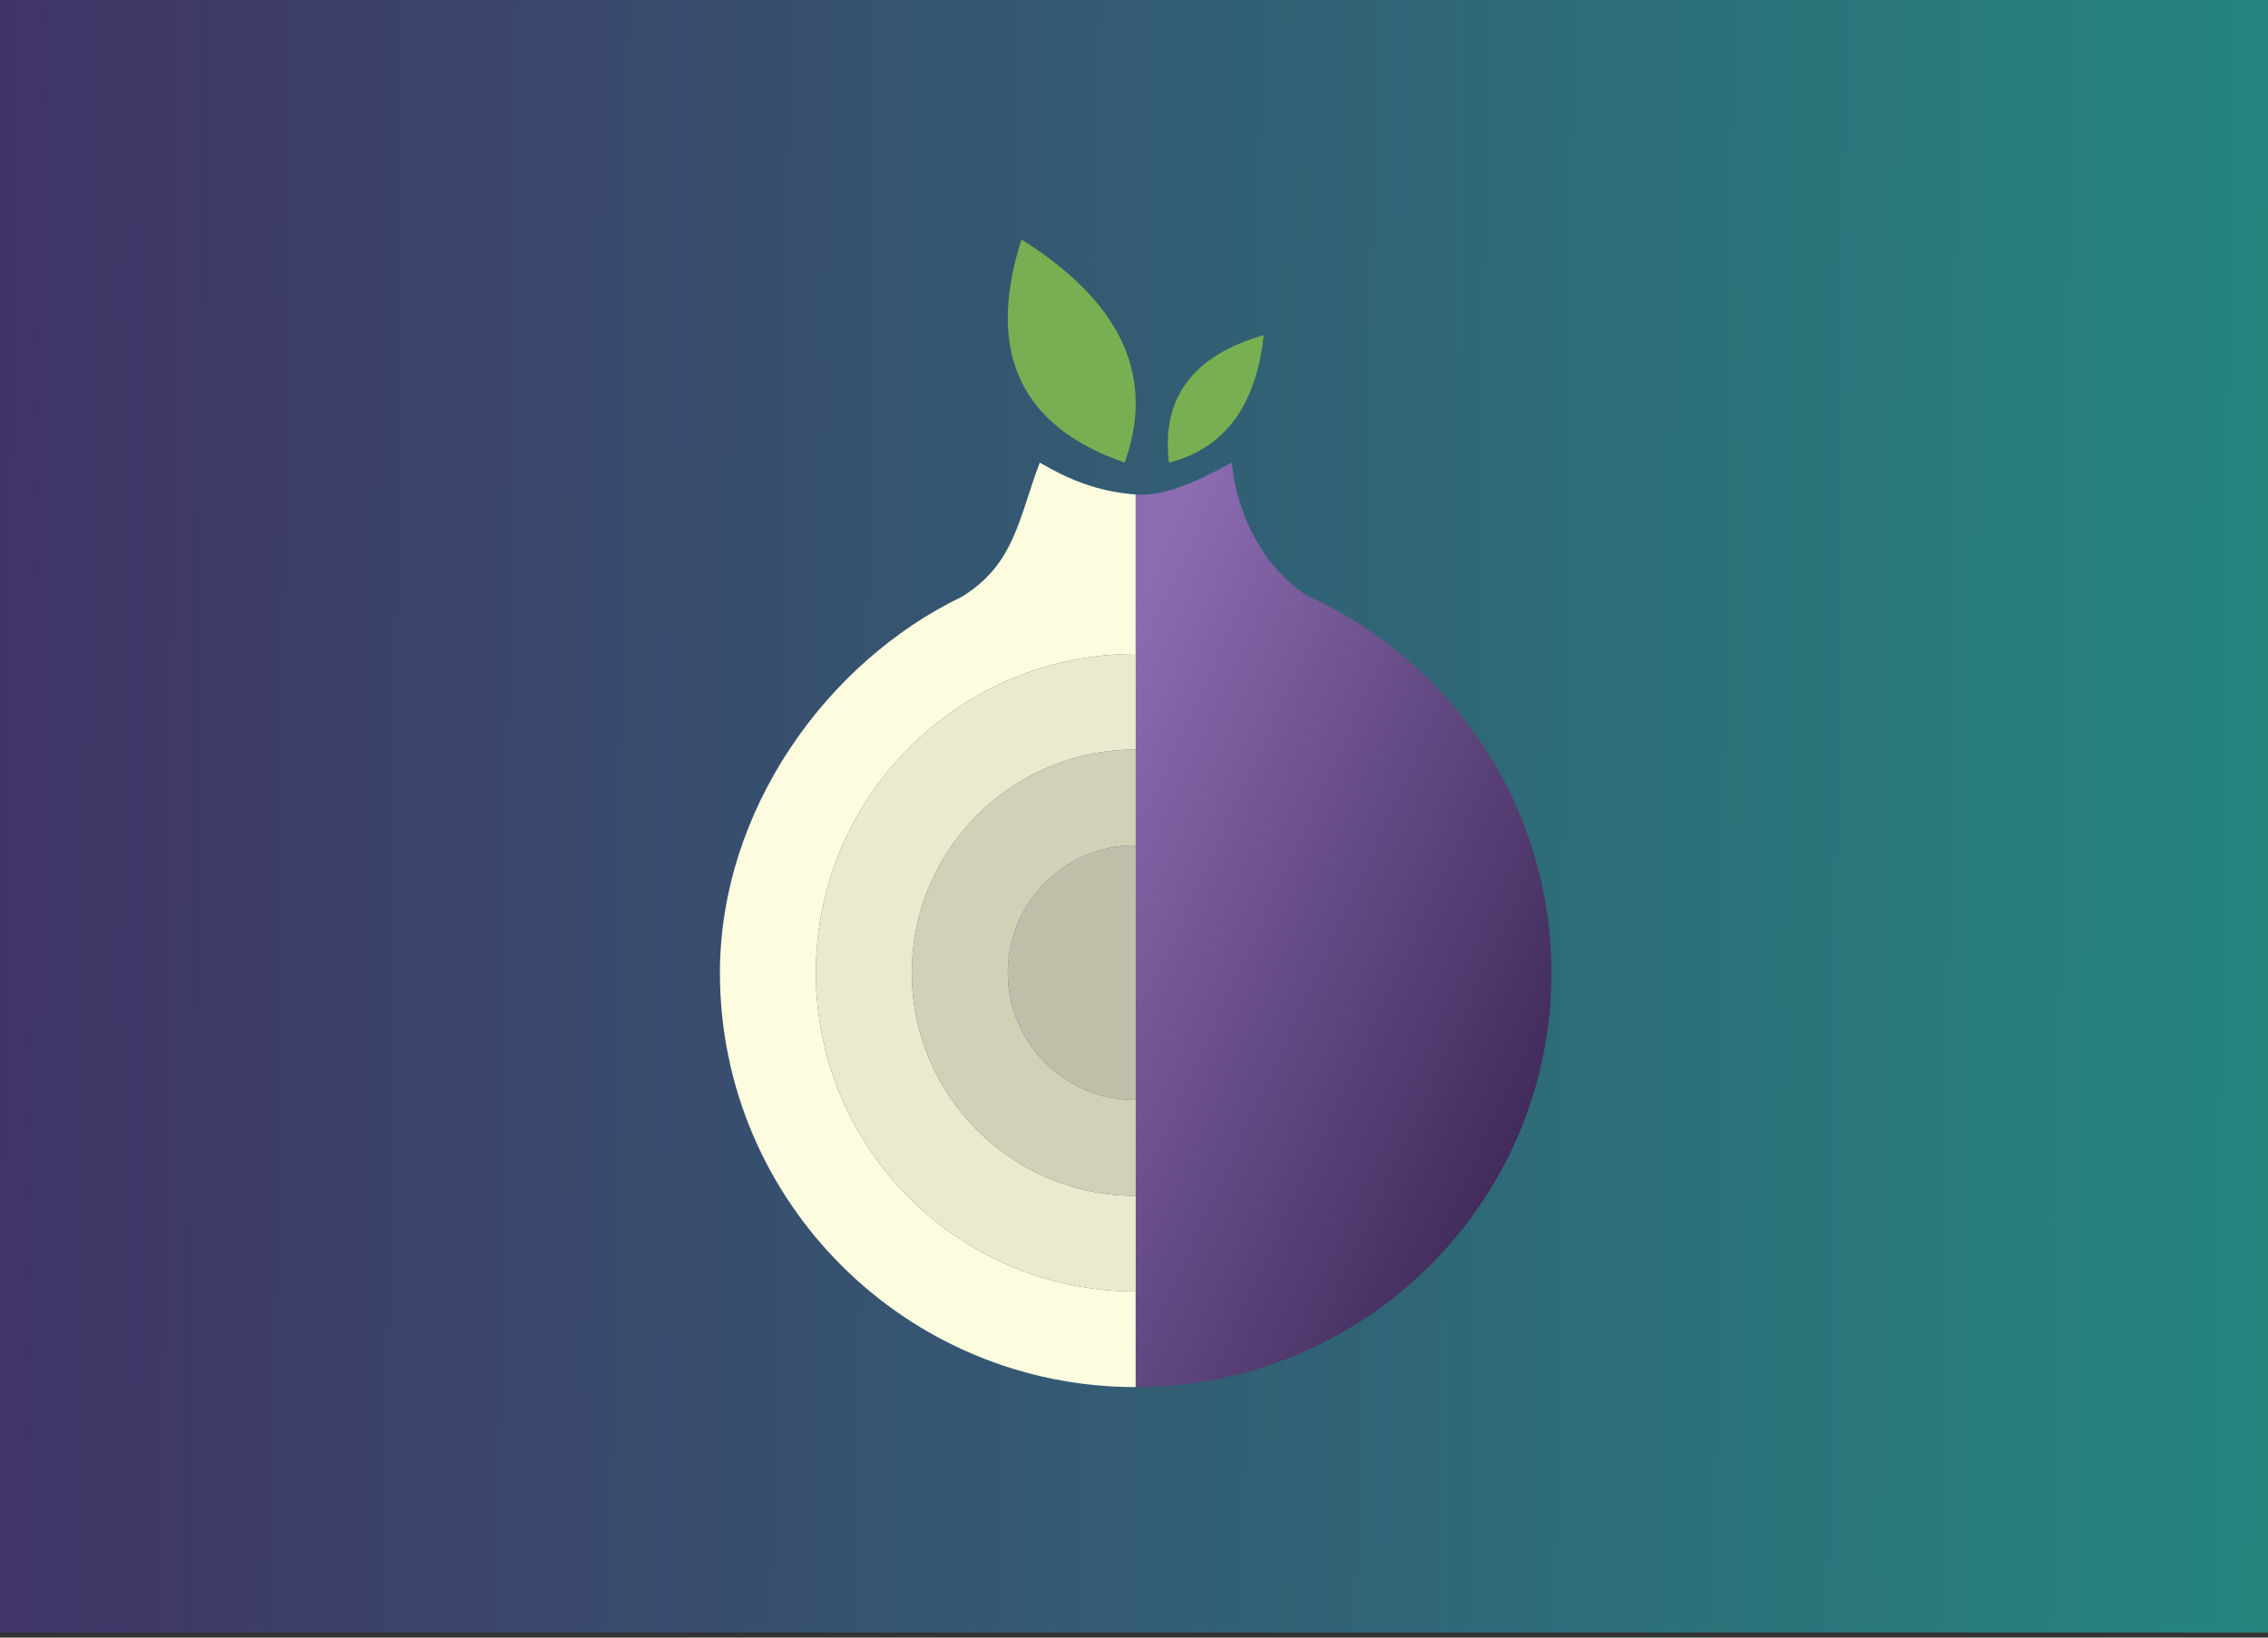 <?xml version="1.0" encoding="UTF-8"?>
<svg xmlns="http://www.w3.org/2000/svg" xmlns:xlink="http://www.w3.org/1999/xlink" width="324px" height="234px" viewBox="0 0 324 234" version="1.1">
<rect x="0" y="0" width="324" height="234" fill="#333333" stroke="none"/>
<defs>
<clipPath id="clip1">
  <path d="M 0 0 L 324 0 L 324 233.281 L 0 233.281 Z M 0 0 "/>
</clipPath>
<linearGradient id="linear0" gradientUnits="userSpaceOnUse" x1="0" y1="0.5" x2="1.197" y2="0.51" gradientTransform="matrix(327.892,0,0,236.313,-1.701,-1.943)">
<stop offset="0" style="stop-color:rgb(25.49%,20%,40%);stop-opacity:1;"/>
<stop offset="0.983" style="stop-color:rgb(12.157%,58.039%,51.765%);stop-opacity:1;"/>
</linearGradient>
<linearGradient id="linear1" gradientUnits="userSpaceOnUse" x1="1.035" y1="0.779" x2="0.221" y2="-0.056" gradientTransform="matrix(59.4,0,0,132.101,162.245,66.105)">
<stop offset="0" style="stop-color:rgb(22.353%,14.51%,32.549%);stop-opacity:1;"/>
<stop offset="1" style="stop-color:rgb(54.51%,42.353%,69.412%);stop-opacity:1;"/>
</linearGradient>
</defs>
<g id="surface1">
<g clip-path="url(#clip1)" clip-rule="nonzero">
<rect x="0" y="0" width="324" height="234" style="fill:url(#linear0);stroke:none;"/>
<path style="fill:none;stroke-width:1.022;stroke-linecap:butt;stroke-linejoin:miter;stroke:rgb(100%,100%,100%);stroke-opacity:1;stroke-miterlimit:2;" d="M -0.944 -1.084 L 181.217 -1.084 L 181.217 130.607 L -0.944 130.607 Z M -0.944 -1.084 " transform="matrix(1.8,0,0,1.794,0,0)"/>
</g>
<path style=" stroke:none;fill-rule:nonzero;fill:rgb(99.216%,98.824%,87.451%);fill-opacity:1;" d="M 148.539 66.105 C 145.566 73.832 145.039 80.578 137.434 85.254 C 117.938 94.66 102.875 115.879 102.844 138.988 C 102.844 171.695 129.438 198.207 162.246 198.207 L 162.246 184.539 C 137.008 184.539 116.555 164.148 116.555 138.988 C 116.555 113.832 137.008 93.438 162.246 93.438 L 162.246 70.66 C 156.691 70.238 152.559 68.453 148.539 66.105 Z M 148.539 66.105 "/>
<path style=" stroke:none;fill-rule:nonzero;fill:url(#linear1);" d="M 175.953 66.105 C 172.375 68.023 166.941 71.008 162.246 70.66 L 162.246 198.207 C 195.051 198.207 221.645 171.695 221.645 138.988 C 221.617 115.691 207.887 94.578 186.566 85.039 C 180.715 81.102 176.809 74.105 175.953 66.105 "/>
<path style=" stroke:none;fill-rule:nonzero;fill:rgb(47.059%,68.627%,32.157%);fill-opacity:1;" d="M 145.926 34.219 C 145.84 34.469 145.766 34.719 145.703 34.934 C 140.957 50.598 145.945 60.984 160.668 66.105 C 164.977 54.105 160.449 43.742 147.035 34.934 C 146.715 34.719 146.32 34.469 145.918 34.219 "/>
<path style=" stroke:none;fill-rule:nonzero;fill:rgb(47.059%,68.627%,32.157%);fill-opacity:1;" d="M 166.996 66.105 C 165.859 56.906 170.387 50.797 180.535 47.887 C 179.43 58.012 174.926 64.074 166.996 66.105 Z M 166.996 66.105 "/>
<path style=" stroke:none;fill-rule:nonzero;fill:rgb(91.765%,91.765%,80.784%);fill-opacity:1;" d="M 162.246 93.438 C 137.012 93.438 116.555 113.832 116.555 138.988 C 116.555 164.145 137.012 184.539 162.246 184.539 L 162.246 170.875 C 144.582 170.875 130.262 156.602 130.262 138.988 C 130.262 121.379 144.582 107.102 162.246 107.102 Z M 162.246 93.438 "/>
<path style=" stroke:none;fill-rule:nonzero;fill:rgb(81.961%,81.961%,72.157%);fill-opacity:1;" d="M 162.246 107.102 C 144.582 107.102 130.262 121.379 130.262 138.988 C 130.262 156.602 144.582 170.875 162.246 170.875 L 162.246 157.211 C 152.152 157.211 143.969 149.055 143.969 138.988 C 143.969 128.926 152.152 120.77 162.246 120.77 Z M 162.246 107.102 "/>
<path style=" stroke:none;fill-rule:nonzero;fill:rgb(74.902%,74.902%,66.275%);fill-opacity:1;" d="M 162.246 120.77 C 152.152 120.77 143.969 128.926 143.969 138.988 C 143.969 149.055 152.152 157.211 162.246 157.211 Z M 162.246 120.77 "/>
</g>
</svg>
